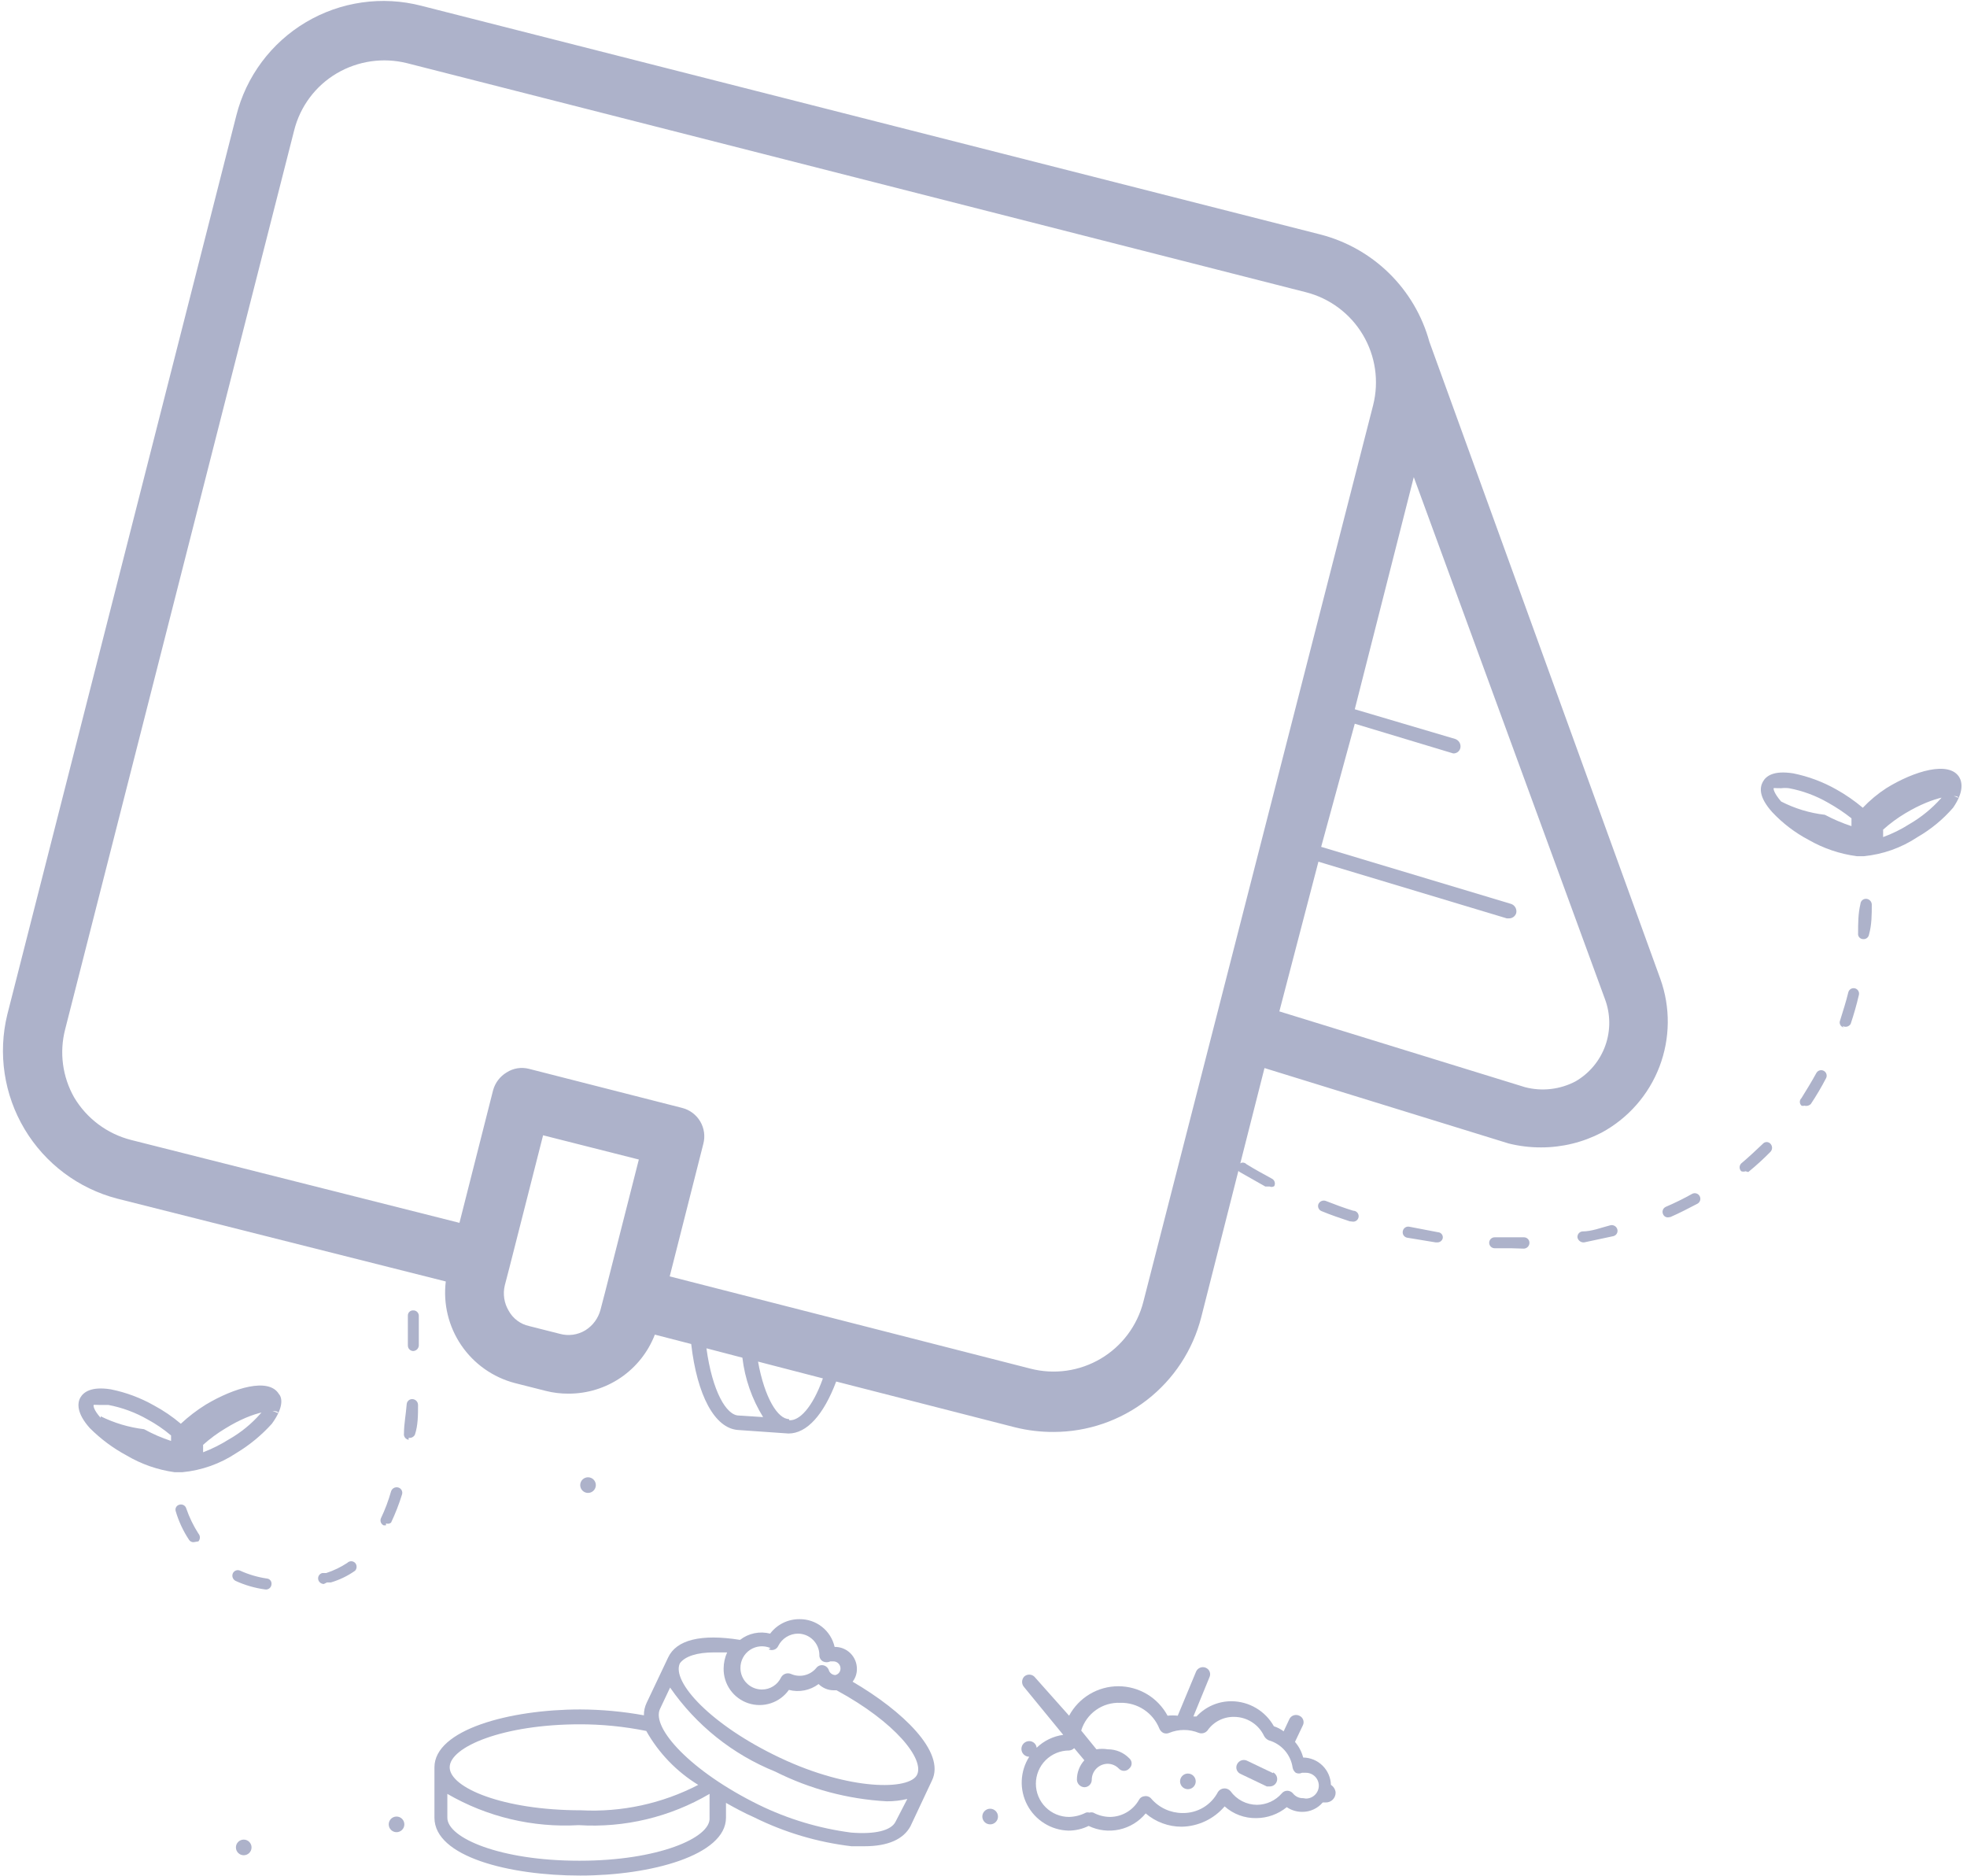 <svg width="151" height="144" viewBox="0 0 151 144" fill="none" xmlns="http://www.w3.org/2000/svg">
<path d="M150.411 59.66C149.631 58.37 146.931 59.18 144.801 60.5C144.144 60.927 143.54 61.431 143.001 62C142.367 61.466 141.684 60.993 140.961 60.59C139.932 60.009 138.819 59.594 137.661 59.36C136.131 59.12 135.561 59.57 135.321 60.02C135.081 60.47 135.021 61.19 136.041 62.33C136.846 63.189 137.789 63.909 138.831 64.46C139.976 65.119 141.24 65.547 142.551 65.72H143.061C144.541 65.579 145.963 65.075 147.201 64.25C148.23 63.658 149.153 62.897 149.931 62C150.741 60.83 150.651 60.08 150.411 59.66ZM136.731 61.52C136.161 60.86 136.131 60.53 136.161 60.5C136.191 60.47 136.161 60.5 136.731 60.5C136.93 60.476 137.131 60.476 137.331 60.5C138.386 60.697 139.401 61.073 140.331 61.61C140.962 61.961 141.564 62.362 142.131 62.81V62.81V63.41C141.427 63.179 140.745 62.888 140.091 62.54C138.919 62.404 137.78 62.059 136.731 61.52V61.52ZM149.001 61.28C148.301 62.065 147.481 62.733 146.571 63.26C145.939 63.662 145.265 63.994 144.561 64.25V63.68C145.089 63.206 145.661 62.784 146.271 62.42C148.581 61.04 150.171 60.98 150.321 61.19C150.471 61.4 149.451 60.62 149.001 61.28Z" fill="#ADB2CA"/>
<path d="M21.411 107C20.631 105.71 17.961 106.52 15.801 107.81C15.115 108.236 14.472 108.729 13.881 109.28C13.242 108.739 12.549 108.266 11.811 107.87C10.783 107.289 9.669 106.874 8.511 106.64C7.011 106.4 6.411 106.85 6.171 107.27C5.931 107.69 5.871 108.47 6.891 109.61C7.723 110.445 8.673 111.152 9.711 111.71C10.843 112.381 12.098 112.819 13.401 113H14.001C15.482 112.859 16.904 112.354 18.141 111.53C19.157 110.919 20.077 110.161 20.871 109.28C21.771 108.05 21.681 107.3 21.411 107ZM7.731 108.83C7.161 108.2 7.161 107.87 7.191 107.84C7.221 107.81 7.341 107.84 7.731 107.84H8.331C9.386 108.041 10.4 108.416 11.331 108.95C11.972 109.296 12.575 109.709 13.131 110.18V110.18V110.6C12.415 110.366 11.721 110.064 11.061 109.7C9.903 109.562 8.777 109.227 7.731 108.71V108.83ZM20.001 108.5C19.308 109.292 18.487 109.961 17.571 110.48C16.946 110.875 16.283 111.207 15.591 111.47V111.08V110.9C16.119 110.426 16.692 110.004 17.301 109.64C19.581 108.23 21.201 108.17 21.351 108.41C21.501 108.65 20.481 107.84 20.001 108.5Z" fill="#ADB2CA"/>
<path d="M116 95.81H114.74C114.629 95.81 114.522 95.766 114.443 95.687C114.365 95.608 114.32 95.501 114.32 95.39C114.32 95.332 114.332 95.275 114.355 95.222C114.378 95.169 114.411 95.121 114.454 95.082C114.496 95.043 114.546 95.012 114.6 94.993C114.655 94.974 114.713 94.966 114.77 94.97C115.52 94.97 116.27 94.97 116.99 94.97C117.045 94.97 117.1 94.981 117.151 95.002C117.202 95.023 117.248 95.054 117.287 95.093C117.326 95.132 117.357 95.178 117.378 95.229C117.399 95.28 117.41 95.335 117.41 95.39C117.411 95.504 117.367 95.615 117.289 95.698C117.211 95.782 117.104 95.832 116.99 95.84L116 95.81ZM121.52 95.36C121.422 95.351 121.328 95.311 121.253 95.247C121.178 95.182 121.125 95.096 121.1 95C121.092 94.945 121.094 94.888 121.108 94.834C121.122 94.78 121.146 94.729 121.179 94.684C121.213 94.64 121.255 94.602 121.303 94.574C121.352 94.546 121.405 94.527 121.46 94.52C122.21 94.52 122.93 94.22 123.65 94.04C123.761 94.021 123.875 94.045 123.969 94.106C124.064 94.167 124.132 94.261 124.16 94.37C124.188 94.477 124.172 94.591 124.115 94.687C124.059 94.782 123.967 94.852 123.86 94.88L121.61 95.36H121.52ZM110.21 95.36L108.02 95C107.964 94.989 107.911 94.968 107.864 94.936C107.817 94.904 107.777 94.863 107.746 94.816C107.715 94.768 107.695 94.715 107.685 94.659C107.675 94.603 107.677 94.545 107.69 94.49C107.701 94.434 107.723 94.381 107.754 94.334C107.786 94.287 107.827 94.247 107.875 94.216C107.922 94.185 107.976 94.164 108.032 94.155C108.088 94.145 108.145 94.147 108.2 94.16L110.39 94.58C110.447 94.583 110.503 94.598 110.554 94.625C110.605 94.652 110.649 94.69 110.683 94.736C110.717 94.781 110.741 94.834 110.753 94.89C110.764 94.946 110.764 95.004 110.75 95.06C110.724 95.15 110.668 95.228 110.592 95.282C110.516 95.337 110.424 95.364 110.33 95.36H110.21ZM103.61 93.74C102.89 93.5 102.17 93.26 101.45 92.96C101.347 92.92 101.264 92.841 101.219 92.739C101.174 92.638 101.171 92.523 101.21 92.42C101.257 92.315 101.342 92.231 101.448 92.187C101.554 92.142 101.673 92.14 101.78 92.18C102.47 92.45 103.19 92.72 103.88 92.93C103.992 92.93 104.099 92.974 104.177 93.053C104.256 93.132 104.3 93.239 104.3 93.35C104.3 93.461 104.256 93.568 104.177 93.647C104.099 93.726 103.992 93.77 103.88 93.77L103.61 93.74ZM128.06 93.44C127.978 93.446 127.896 93.426 127.826 93.383C127.756 93.34 127.702 93.276 127.67 93.2C127.645 93.149 127.631 93.094 127.628 93.037C127.625 92.98 127.634 92.923 127.653 92.87C127.673 92.817 127.703 92.768 127.742 92.727C127.781 92.686 127.828 92.653 127.88 92.63C128.567 92.336 129.238 92.006 129.89 91.64C129.99 91.584 130.107 91.57 130.217 91.601C130.327 91.632 130.42 91.706 130.475 91.805C130.531 91.904 130.545 92.022 130.514 92.132C130.483 92.241 130.41 92.334 130.31 92.39C129.62 92.75 128.93 93.11 128.24 93.41L128.06 93.44ZM97.34 91.07H97.13L95.12 89.93C95.049 89.852 95.009 89.751 95.009 89.645C95.009 89.539 95.049 89.438 95.12 89.36C95.157 89.321 95.201 89.29 95.25 89.269C95.299 89.247 95.352 89.236 95.405 89.236C95.459 89.236 95.512 89.247 95.561 89.269C95.61 89.29 95.654 89.321 95.69 89.36C96.32 89.75 96.98 90.11 97.64 90.47C97.69 90.495 97.734 90.53 97.77 90.573C97.806 90.615 97.833 90.664 97.849 90.717C97.866 90.77 97.872 90.826 97.867 90.882C97.862 90.937 97.846 90.991 97.82 91.04C97.768 91.076 97.707 91.098 97.644 91.103C97.581 91.109 97.518 91.097 97.46 91.07H97.34ZM134 89.9C133.894 89.939 133.777 89.939 133.67 89.9C133.63 89.861 133.599 89.814 133.577 89.763C133.555 89.711 133.544 89.656 133.544 89.6C133.544 89.544 133.555 89.489 133.577 89.437C133.599 89.386 133.63 89.339 133.67 89.3C134.24 88.82 134.78 88.31 135.32 87.8C135.357 87.756 135.403 87.721 135.455 87.696C135.506 87.672 135.563 87.659 135.62 87.659C135.678 87.659 135.734 87.672 135.786 87.696C135.838 87.721 135.884 87.756 135.92 87.8C135.994 87.882 136.035 87.989 136.035 88.1C136.035 88.211 135.994 88.317 135.92 88.4C135.379 88.951 134.809 89.472 134.21 89.96L134 89.9ZM138.53 84.86C138.453 84.89 138.367 84.89 138.29 84.86C138.251 84.823 138.22 84.779 138.199 84.73C138.177 84.681 138.167 84.629 138.167 84.575C138.167 84.522 138.177 84.469 138.199 84.42C138.22 84.371 138.251 84.326 138.29 84.29C138.68 83.66 139.07 83.03 139.43 82.37C139.482 82.271 139.571 82.196 139.678 82.162C139.785 82.128 139.901 82.138 140 82.19C140.1 82.242 140.175 82.331 140.208 82.438C140.242 82.545 140.232 82.661 140.18 82.76C139.826 83.44 139.435 84.101 139.01 84.74C138.944 84.804 138.862 84.849 138.772 84.871C138.682 84.892 138.588 84.888 138.5 84.86H138.53ZM141.53 78.86C141.474 78.847 141.421 78.822 141.376 78.787C141.33 78.751 141.293 78.706 141.267 78.654C141.241 78.602 141.227 78.546 141.226 78.488C141.225 78.43 141.237 78.373 141.26 78.32C141.47 77.63 141.71 76.91 141.89 76.16C141.918 76.053 141.988 75.961 142.083 75.905C142.179 75.849 142.293 75.833 142.4 75.86C142.507 75.888 142.599 75.958 142.655 76.053C142.712 76.149 142.728 76.263 142.7 76.37C142.52 77.15 142.31 77.87 142.07 78.59C142.04 78.642 141.999 78.687 141.95 78.723C141.901 78.759 141.846 78.785 141.787 78.799C141.728 78.813 141.667 78.815 141.608 78.805C141.548 78.795 141.491 78.773 141.44 78.74L141.53 78.86ZM143 72.08C142.946 72.076 142.893 72.062 142.845 72.037C142.797 72.012 142.755 71.977 142.721 71.934C142.687 71.892 142.662 71.843 142.649 71.791C142.635 71.738 142.632 71.684 142.64 71.63C142.64 70.88 142.64 70.13 142.82 69.38C142.824 69.325 142.839 69.271 142.863 69.221C142.888 69.172 142.922 69.128 142.964 69.091C143.006 69.055 143.055 69.028 143.107 69.01C143.16 68.993 143.215 68.986 143.27 68.99C143.384 68.998 143.491 69.048 143.569 69.132C143.647 69.216 143.691 69.326 143.69 69.44C143.69 70.19 143.69 70.97 143.48 71.72C143.473 71.775 143.455 71.829 143.426 71.877C143.398 71.925 143.361 71.967 143.316 72.001C143.271 72.034 143.22 72.059 143.166 72.072C143.112 72.086 143.056 72.088 143 72.08V72.08Z" fill="#ADB2CA"/>
<path d="M20.361 122C19.572 121.894 18.804 121.672 18.081 121.34C17.981 121.288 17.904 121.201 17.865 121.096C17.826 120.99 17.828 120.874 17.871 120.77C17.893 120.718 17.926 120.671 17.968 120.632C18.009 120.593 18.058 120.563 18.111 120.543C18.164 120.523 18.221 120.515 18.277 120.518C18.334 120.521 18.39 120.535 18.441 120.56C19.089 120.854 19.776 121.056 20.481 121.16C20.535 121.164 20.588 121.178 20.636 121.203C20.684 121.228 20.726 121.263 20.76 121.306C20.794 121.348 20.819 121.397 20.832 121.449C20.846 121.502 20.849 121.556 20.841 121.61C20.837 121.668 20.822 121.725 20.795 121.776C20.768 121.828 20.731 121.874 20.686 121.91C20.641 121.947 20.589 121.974 20.533 121.989C20.477 122.005 20.418 122.008 20.361 122V122ZM24.861 121.58C24.768 121.579 24.678 121.55 24.603 121.496C24.528 121.443 24.471 121.367 24.441 121.28C24.422 121.225 24.416 121.167 24.421 121.109C24.427 121.051 24.444 120.995 24.472 120.944C24.5 120.893 24.539 120.849 24.585 120.814C24.631 120.779 24.684 120.754 24.741 120.74H25.041C25.613 120.554 26.158 120.291 26.661 119.96C26.7 119.92 26.747 119.888 26.798 119.867C26.849 119.845 26.905 119.834 26.961 119.834C27.017 119.834 27.072 119.845 27.123 119.867C27.175 119.888 27.222 119.92 27.261 119.96C27.334 120.042 27.375 120.149 27.375 120.26C27.375 120.371 27.334 120.477 27.261 120.56C26.695 120.961 26.066 121.265 25.401 121.46H25.101L24.861 121.58ZM14.871 118.37C14.8 118.376 14.729 118.362 14.666 118.33C14.602 118.298 14.549 118.25 14.511 118.19C14.063 117.515 13.72 116.777 13.491 116C13.473 115.947 13.466 115.89 13.472 115.834C13.477 115.779 13.495 115.725 13.524 115.676C13.552 115.628 13.591 115.586 13.637 115.554C13.683 115.522 13.735 115.5 13.791 115.49C13.898 115.463 14.012 115.479 14.107 115.535C14.203 115.591 14.273 115.683 14.301 115.79C14.534 116.465 14.846 117.109 15.231 117.71C15.305 117.792 15.345 117.899 15.345 118.01C15.345 118.121 15.305 118.227 15.231 118.31L14.871 118.37ZM29.631 117.08H29.451C29.353 117.034 29.277 116.953 29.238 116.852C29.199 116.751 29.2 116.64 29.241 116.54C29.559 115.874 29.82 115.181 30.021 114.47C30.055 114.361 30.131 114.268 30.231 114.213C30.331 114.157 30.449 114.142 30.561 114.17C30.617 114.184 30.67 114.209 30.716 114.244C30.762 114.279 30.801 114.324 30.829 114.374C30.857 114.425 30.875 114.481 30.88 114.539C30.886 114.597 30.879 114.655 30.861 114.71C30.633 115.449 30.352 116.171 30.021 116.87C29.967 116.914 29.902 116.942 29.834 116.953C29.765 116.964 29.695 116.956 29.631 116.93V117.08ZM31.371 110.51C31.315 110.503 31.262 110.484 31.214 110.456C31.166 110.428 31.123 110.39 31.09 110.346C31.056 110.301 31.032 110.25 31.018 110.196C31.005 110.142 31.002 110.085 31.011 110.03C31.011 109.31 31.161 108.56 31.221 107.78C31.224 107.725 31.239 107.671 31.264 107.621C31.289 107.572 31.323 107.528 31.365 107.491C31.407 107.455 31.455 107.428 31.508 107.41C31.56 107.393 31.616 107.386 31.671 107.39C31.785 107.398 31.892 107.448 31.97 107.532C32.048 107.616 32.091 107.726 32.091 107.84C32.091 108.62 32.091 109.4 31.851 110.12C31.807 110.206 31.737 110.276 31.65 110.319C31.564 110.363 31.466 110.377 31.371 110.36V110.51ZM31.731 103.7C31.619 103.7 31.512 103.656 31.434 103.577C31.355 103.498 31.311 103.391 31.311 103.28C31.311 102.53 31.311 101.78 31.311 101C31.307 100.946 31.314 100.892 31.331 100.842C31.349 100.791 31.377 100.744 31.414 100.705C31.45 100.665 31.495 100.634 31.544 100.612C31.594 100.591 31.647 100.58 31.701 100.58C31.756 100.576 31.811 100.583 31.864 100.6C31.916 100.618 31.965 100.645 32.007 100.681C32.049 100.718 32.083 100.762 32.108 100.811C32.132 100.861 32.147 100.915 32.151 100.97C32.151 101.75 32.151 102.53 32.151 103.28C32.143 103.394 32.092 103.501 32.009 103.579C31.925 103.657 31.815 103.7 31.701 103.7H31.731Z" fill="#ADB2CA"/>
<path d="M65.451 129.08C65.665 128.806 65.781 128.468 65.781 128.12C65.785 127.894 65.743 127.67 65.659 127.461C65.574 127.252 65.448 127.061 65.289 126.902C65.129 126.742 64.939 126.616 64.73 126.532C64.52 126.447 64.296 126.406 64.071 126.41C63.933 125.799 63.59 125.254 63.098 124.866C62.607 124.479 61.997 124.272 61.371 124.28C60.935 124.277 60.505 124.375 60.114 124.568C59.723 124.761 59.383 125.042 59.121 125.39C58.724 125.288 58.31 125.278 57.91 125.361C57.509 125.444 57.133 125.618 56.811 125.87C53.811 125.39 51.921 125.87 51.291 127.22L49.641 130.7C49.497 130.999 49.425 131.328 49.431 131.66C47.817 131.367 46.181 131.216 44.541 131.21C39.111 131.21 33.351 132.77 33.351 135.65V139.52C33.351 142.52 39.111 143.96 44.541 143.96C49.971 143.96 55.731 142.4 55.731 139.52V138.38C56.421 138.77 57.141 139.16 57.891 139.49C60.235 140.652 62.762 141.402 65.361 141.71H66.351C68.181 141.71 69.351 141.17 69.891 140.18L71.541 136.67C72.621 134.48 69.261 131.3 65.451 129.08ZM59.001 126.59C59.067 126.625 59.14 126.646 59.215 126.651C59.289 126.656 59.364 126.646 59.435 126.62C59.506 126.595 59.57 126.555 59.624 126.503C59.679 126.452 59.722 126.389 59.751 126.32C59.892 126.043 60.107 125.81 60.371 125.647C60.636 125.483 60.94 125.394 61.251 125.39C61.683 125.39 62.098 125.56 62.407 125.863C62.715 126.166 62.893 126.578 62.901 127.01V127.01C62.893 127.112 62.914 127.214 62.962 127.304C63.01 127.394 63.082 127.469 63.171 127.52C63.259 127.565 63.357 127.588 63.456 127.588C63.555 127.588 63.652 127.565 63.741 127.52H63.981C64.054 127.52 64.127 127.535 64.194 127.564C64.262 127.593 64.323 127.635 64.373 127.689C64.424 127.742 64.463 127.805 64.488 127.874C64.514 127.943 64.525 128.017 64.521 128.09C64.517 128.202 64.477 128.309 64.407 128.396C64.336 128.483 64.239 128.544 64.131 128.57C64.015 128.568 63.903 128.529 63.811 128.459C63.719 128.389 63.653 128.291 63.621 128.18C63.587 128.089 63.531 128.009 63.457 127.946C63.384 127.883 63.295 127.839 63.201 127.82C63.1 127.8 62.996 127.809 62.9 127.846C62.804 127.884 62.721 127.947 62.661 128.03C62.43 128.308 62.114 128.503 61.762 128.584C61.409 128.666 61.04 128.629 60.711 128.48C60.574 128.425 60.422 128.423 60.284 128.472C60.146 128.522 60.031 128.621 59.961 128.75C59.829 129.029 59.621 129.264 59.361 129.429C59.101 129.594 58.799 129.681 58.491 129.68C58.053 129.68 57.633 129.506 57.324 129.197C57.014 128.887 56.841 128.468 56.841 128.03C56.838 127.755 56.904 127.483 57.033 127.239C57.162 126.996 57.35 126.789 57.579 126.637C57.809 126.484 58.073 126.392 58.348 126.368C58.622 126.345 58.898 126.39 59.151 126.5L59.001 126.59ZM54.711 126.83H55.821C55.645 127.216 55.553 127.636 55.551 128.06C55.539 128.65 55.718 129.228 56.059 129.709C56.4 130.19 56.886 130.549 57.447 130.734C58.007 130.918 58.612 130.918 59.172 130.734C59.733 130.55 60.219 130.191 60.561 129.71C60.95 129.812 61.357 129.824 61.752 129.746C62.147 129.668 62.519 129.502 62.841 129.26C63.144 129.562 63.553 129.734 63.981 129.74H64.221C68.751 132.2 70.971 135.02 70.401 136.22C69.831 137.42 65.241 137.45 59.901 134.93C54.561 132.41 51.531 129.08 52.191 127.67C52.581 127.13 53.511 126.83 54.831 126.83H54.711ZM44.421 132.35C46.163 132.344 47.902 132.515 49.611 132.86C50.566 134.557 51.94 135.983 53.601 137C50.827 138.438 47.721 139.111 44.601 138.95C38.601 138.95 34.521 137.21 34.521 135.65C34.521 134.09 38.601 132.35 44.541 132.35H44.421ZM44.421 142.82C38.421 142.82 34.341 141.08 34.341 139.52V137.69C37.393 139.461 40.898 140.295 44.421 140.09C47.935 140.311 51.435 139.475 54.471 137.69V139.52C54.591 141.08 50.451 142.82 44.541 142.82H44.421ZM68.751 139.82C68.421 140.51 67.161 140.81 65.331 140.66C62.871 140.339 60.479 139.619 58.251 138.53C53.001 135.95 50.001 132.62 50.661 131.18L51.441 129.53C53.443 132.422 56.248 134.665 59.511 135.98C62.174 137.319 65.084 138.096 68.061 138.26C68.596 138.265 69.13 138.204 69.651 138.08L68.751 139.82Z" fill="#ADB2CA"/>
<path d="M45.141 114.59C45.472 114.59 45.74 114.321 45.74 113.99C45.74 113.659 45.472 113.39 45.141 113.39C44.809 113.39 44.541 113.659 44.541 113.99C44.541 114.321 44.809 114.59 45.141 114.59Z" fill="#ADB2CA"/>
<path d="M30.441 140.63C30.772 140.63 31.041 140.361 31.041 140.03C31.041 139.699 30.772 139.43 30.441 139.43C30.11 139.43 29.841 139.699 29.841 140.03C29.841 140.361 30.11 140.63 30.441 140.63Z" fill="#ADB2CA"/>
<path d="M18.71 142.4C19.042 142.4 19.31 142.131 19.31 141.8C19.31 141.469 19.042 141.2 18.71 141.2C18.379 141.2 18.11 141.469 18.11 141.8C18.11 142.131 18.379 142.4 18.71 142.4Z" fill="#ADB2CA"/>
<path d="M97.73 136.1L95.72 135.14C95.584 135.078 95.43 135.072 95.29 135.122C95.15 135.173 95.035 135.276 94.97 135.41C94.935 135.476 94.914 135.549 94.909 135.624C94.904 135.699 94.914 135.774 94.94 135.844C94.965 135.915 95.005 135.98 95.057 136.034C95.108 136.088 95.171 136.131 95.24 136.16L97.25 137.12H97.49C97.617 137.117 97.74 137.071 97.838 136.99C97.936 136.909 98.004 136.798 98.032 136.674C98.06 136.55 98.045 136.42 97.99 136.305C97.935 136.19 97.844 136.097 97.73 136.04V136.1Z" fill="#ADB2CA"/>
<path d="M76.011 138.83C75.892 138.83 75.776 138.865 75.677 138.931C75.579 138.997 75.502 139.091 75.456 139.2C75.411 139.31 75.399 139.431 75.422 139.547C75.445 139.663 75.502 139.77 75.586 139.854C75.67 139.938 75.777 139.995 75.894 140.018C76.01 140.042 76.131 140.03 76.24 139.984C76.35 139.939 76.444 139.862 76.51 139.763C76.576 139.665 76.611 139.549 76.611 139.43C76.611 139.271 76.547 139.118 76.435 139.006C76.322 138.893 76.17 138.83 76.011 138.83V138.83Z" fill="#ADB2CA"/>
<path d="M91.191 136.13C91.072 136.13 90.956 136.165 90.858 136.231C90.759 136.297 90.682 136.391 90.636 136.5C90.591 136.61 90.579 136.731 90.602 136.847C90.626 136.963 90.683 137.07 90.766 137.154C90.85 137.238 90.957 137.295 91.074 137.318C91.19 137.342 91.311 137.33 91.42 137.284C91.53 137.239 91.624 137.162 91.69 137.063C91.756 136.965 91.791 136.849 91.791 136.73C91.791 136.571 91.728 136.418 91.615 136.306C91.502 136.193 91.35 136.13 91.191 136.13Z" fill="#ADB2CA"/>
<path d="M102.171 137C102.155 136.443 101.925 135.913 101.528 135.522C101.131 135.13 100.598 134.908 100.041 134.9V134.9C99.925 134.457 99.709 134.047 99.411 133.7L100.011 132.44C100.046 132.374 100.066 132.301 100.072 132.226C100.077 132.151 100.066 132.076 100.041 132.006C100.015 131.935 99.976 131.87 99.924 131.816C99.872 131.762 99.81 131.719 99.741 131.69C99.609 131.626 99.457 131.615 99.317 131.66C99.178 131.704 99.061 131.801 98.991 131.93L98.541 132.89C98.314 132.719 98.061 132.587 97.791 132.5C97.468 131.923 96.998 131.441 96.429 131.104C95.86 130.767 95.212 130.586 94.551 130.58C94.044 130.576 93.542 130.678 93.077 130.879C92.612 131.081 92.194 131.377 91.851 131.75H91.611L92.841 128.75C92.875 128.682 92.894 128.607 92.897 128.531C92.901 128.455 92.888 128.378 92.859 128.308C92.831 128.237 92.788 128.173 92.733 128.12C92.678 128.067 92.612 128.026 92.541 128C92.405 127.949 92.255 127.952 92.121 128.008C91.987 128.063 91.88 128.168 91.821 128.3L90.411 131.69C90.151 131.661 89.89 131.661 89.631 131.69C89.264 131.007 88.719 130.435 88.053 130.037C87.387 129.639 86.626 129.429 85.851 129.429C85.075 129.429 84.314 129.639 83.648 130.037C82.983 130.435 82.437 131.007 82.071 131.69L79.401 128.69C79.295 128.591 79.156 128.536 79.011 128.536C78.866 128.536 78.726 128.591 78.621 128.69C78.519 128.801 78.463 128.945 78.463 129.095C78.463 129.245 78.519 129.389 78.621 129.5L81.621 133.16C80.852 133.264 80.138 133.611 79.581 134.15C79.566 134.009 79.499 133.879 79.394 133.785C79.288 133.691 79.152 133.639 79.011 133.64C78.852 133.64 78.699 133.703 78.586 133.816C78.474 133.928 78.411 134.081 78.411 134.24C78.411 134.399 78.474 134.552 78.586 134.664C78.699 134.777 78.852 134.84 79.011 134.84C78.661 135.39 78.463 136.022 78.436 136.674C78.41 137.325 78.557 137.971 78.862 138.547C79.166 139.124 79.618 139.609 80.172 139.953C80.725 140.298 81.359 140.49 82.011 140.51C82.551 140.512 83.085 140.389 83.571 140.15C84.303 140.504 85.132 140.601 85.927 140.427C86.721 140.253 87.433 139.817 87.951 139.19C88.719 139.849 89.698 140.211 90.711 140.21C91.34 140.199 91.959 140.054 92.528 139.785C93.097 139.516 93.603 139.129 94.011 138.65C94.678 139.246 95.546 139.568 96.441 139.55C97.294 139.547 98.12 139.25 98.781 138.71C99.135 138.949 99.553 139.075 99.981 139.07C100.277 139.071 100.571 139.007 100.84 138.882C101.11 138.758 101.349 138.576 101.541 138.35H101.751C101.854 138.354 101.958 138.337 102.054 138.299C102.151 138.262 102.238 138.204 102.312 138.131C102.385 138.058 102.442 137.97 102.48 137.873C102.518 137.777 102.535 137.674 102.531 137.57C102.517 137.454 102.478 137.343 102.415 137.244C102.353 137.145 102.269 137.062 102.171 137V137ZM100.041 138.02C99.892 138.025 99.743 137.995 99.608 137.932C99.473 137.87 99.354 137.776 99.261 137.66C99.21 137.597 99.146 137.546 99.073 137.51C99.001 137.474 98.921 137.453 98.841 137.45C98.754 137.446 98.668 137.464 98.59 137.5C98.512 137.537 98.443 137.592 98.391 137.66C98.154 137.93 97.864 138.147 97.538 138.297C97.213 138.446 96.859 138.526 96.501 138.53C96.102 138.529 95.709 138.433 95.354 138.251C95 138.068 94.693 137.804 94.461 137.48C94.402 137.411 94.328 137.356 94.245 137.32C94.162 137.283 94.071 137.266 93.981 137.27C93.885 137.273 93.791 137.3 93.708 137.347C93.624 137.394 93.553 137.46 93.501 137.54C93.243 138.038 92.85 138.454 92.368 138.741C91.885 139.027 91.332 139.172 90.771 139.16C90.314 139.158 89.864 139.058 89.45 138.866C89.036 138.675 88.668 138.396 88.371 138.05C88.309 137.978 88.229 137.923 88.14 137.892C88.05 137.86 87.954 137.853 87.861 137.87C87.773 137.875 87.689 137.903 87.615 137.95C87.542 137.997 87.482 138.063 87.441 138.14C87.219 138.536 86.897 138.866 86.508 139.098C86.118 139.33 85.674 139.454 85.221 139.46C84.77 139.457 84.327 139.344 83.931 139.13C83.833 139.1 83.728 139.1 83.631 139.13C83.543 139.104 83.449 139.104 83.361 139.13C82.961 139.335 82.52 139.448 82.071 139.46C81.394 139.46 80.746 139.191 80.267 138.713C79.789 138.235 79.521 137.586 79.521 136.91C79.521 136.234 79.789 135.585 80.267 135.107C80.746 134.629 81.394 134.36 82.071 134.36C82.218 134.35 82.357 134.286 82.461 134.18L83.241 135.11C82.87 135.521 82.667 136.056 82.671 136.61C82.678 136.759 82.74 136.9 82.846 137.005C82.951 137.11 83.092 137.173 83.241 137.18C83.392 137.18 83.537 137.12 83.644 137.013C83.751 136.906 83.811 136.761 83.811 136.61C83.811 136.284 83.94 135.971 84.171 135.74C84.402 135.51 84.714 135.38 85.041 135.38C85.357 135.385 85.659 135.514 85.881 135.74C85.931 135.797 85.994 135.844 86.064 135.875C86.133 135.907 86.209 135.923 86.286 135.923C86.362 135.923 86.438 135.907 86.508 135.875C86.578 135.844 86.64 135.797 86.691 135.74C86.747 135.692 86.793 135.632 86.824 135.565C86.856 135.498 86.872 135.424 86.872 135.35C86.872 135.276 86.856 135.202 86.824 135.135C86.793 135.068 86.747 135.008 86.691 134.96C86.476 134.74 86.22 134.565 85.936 134.446C85.653 134.328 85.348 134.268 85.041 134.27C84.753 134.222 84.459 134.222 84.171 134.27L83.001 132.83C83.193 132.192 83.593 131.637 84.136 131.251C84.679 130.865 85.335 130.672 86.001 130.7C86.643 130.685 87.275 130.866 87.811 131.22C88.347 131.574 88.762 132.083 89.001 132.68C89.059 132.821 89.165 132.938 89.301 133.01C89.372 133.041 89.448 133.056 89.526 133.056C89.603 133.056 89.68 133.041 89.751 133.01C90.481 132.71 91.3 132.71 92.031 133.01C92.146 133.051 92.271 133.055 92.389 133.023C92.507 132.991 92.612 132.924 92.691 132.83C92.918 132.501 93.223 132.232 93.579 132.049C93.935 131.866 94.33 131.774 94.731 131.78C95.216 131.78 95.691 131.918 96.1 132.179C96.509 132.439 96.835 132.811 97.041 133.25C97.121 133.397 97.247 133.513 97.401 133.58C97.876 133.715 98.303 133.985 98.628 134.358C98.953 134.731 99.162 135.19 99.231 135.68C99.261 135.834 99.347 135.973 99.471 136.07C99.545 136.107 99.627 136.126 99.711 136.126C99.794 136.126 99.876 136.107 99.951 136.07H100.251C100.513 136.07 100.765 136.174 100.951 136.36C101.136 136.546 101.241 136.797 101.241 137.06C101.241 137.323 101.136 137.574 100.951 137.76C100.765 137.946 100.513 138.05 100.251 138.05L100.041 138.02Z" fill="#ADB2CA"/>
<path d="M127.461 75.14L109.731 26.24C109.185 24.245 108.12 22.431 106.644 20.981C105.168 19.532 103.335 18.5 101.331 17.99L32.331 0.44C30.845 0.058 29.299 -0.028 27.781 0.19C26.262 0.407 24.802 0.922 23.483 1.705C22.164 2.488 21.014 3.525 20.097 4.754C19.18 5.984 18.515 7.383 18.141 8.87L0.561 77.87C-0.169 80.86 0.306 84.018 1.883 86.661C3.46 89.304 6.013 91.222 8.991 92L34.221 98.36C34.012 100.083 34.435 101.822 35.412 103.257C36.388 104.691 37.852 105.722 39.531 106.16L41.901 106.76C42.469 106.904 43.054 106.974 43.641 106.97C45.074 106.975 46.476 106.545 47.66 105.736C48.844 104.927 49.754 103.778 50.271 102.44L53.061 103.16C53.511 107.09 54.861 109.64 56.661 109.76L60.531 110.03C61.941 110.03 63.231 108.59 64.191 106.04L77.901 109.55C78.881 109.796 79.889 109.917 80.901 109.91C83.493 109.905 86.011 109.039 88.058 107.448C90.105 105.857 91.566 103.631 92.211 101.12L97.071 81.98L115.821 87.77C116.635 87.972 117.471 88.072 118.311 88.07C119.93 88.07 121.525 87.679 122.961 86.93C124.995 85.826 126.568 84.031 127.393 81.868C128.218 79.705 128.242 77.319 127.461 75.14V75.14ZM46.461 99.14L46.101 100.52C45.931 101.181 45.511 101.751 44.931 102.11C44.641 102.285 44.319 102.399 43.983 102.446C43.648 102.492 43.307 102.47 42.981 102.38L40.611 101.78C40.282 101.707 39.974 101.565 39.705 101.363C39.436 101.161 39.213 100.905 39.051 100.61C38.699 100.024 38.592 99.324 38.751 98.66L39.111 97.28L41.691 87.14L49.041 89L46.461 99.14ZM56.721 108.65C55.761 108.65 54.681 106.79 54.231 103.49L56.991 104.21C57.181 105.828 57.724 107.384 58.581 108.77L56.721 108.65ZM60.561 108.92C59.721 108.92 58.701 107.33 58.191 104.51L63.171 105.8C62.361 108.08 61.341 109.07 60.591 109.01L60.561 108.92ZM87.771 99.92C87.54 100.827 87.132 101.68 86.571 102.429C86.01 103.178 85.306 103.809 84.501 104.285C83.695 104.762 82.804 105.075 81.877 105.206C80.95 105.337 80.007 105.284 79.101 105.05L51.411 97.97L53.991 87.8C54.067 87.512 54.086 87.212 54.046 86.918C54.006 86.623 53.907 86.338 53.757 86.082C53.606 85.825 53.406 85.601 53.168 85.422C52.93 85.243 52.659 85.113 52.371 85.04L40.611 82.04C40.322 81.965 40.022 81.95 39.727 81.996C39.433 82.043 39.152 82.15 38.901 82.31C38.385 82.616 38.008 83.111 37.851 83.69L35.271 93.86L10.071 87.5C9.161 87.269 8.307 86.862 7.555 86.301C6.804 85.74 6.17 85.036 5.691 84.23C4.792 82.645 4.545 80.774 5.001 79.01L22.581 10.01C22.808 9.1 23.215 8.244 23.776 7.492C24.337 6.74 25.042 6.107 25.851 5.63C27.479 4.672 29.418 4.392 31.251 4.85L100.251 22.43C102.084 22.897 103.657 24.072 104.624 25.698C105.592 27.323 105.874 29.266 105.411 31.1L87.771 99.92ZM120.951 83C119.762 83.626 118.382 83.787 117.081 83.45L98.211 77.63L101.211 66.14L115.671 70.49H115.851C115.97 70.49 116.087 70.452 116.183 70.382C116.28 70.312 116.353 70.213 116.391 70.1C116.429 69.953 116.41 69.797 116.337 69.663C116.265 69.529 116.145 69.428 116.001 69.38L101.421 65L104.001 55.55L111.561 57.83C111.681 57.835 111.8 57.799 111.898 57.728C111.996 57.657 112.067 57.556 112.101 57.44C112.139 57.293 112.12 57.137 112.047 57.003C111.975 56.87 111.855 56.768 111.711 56.72L104.001 54.44L108.531 36.62L123.201 76.67C123.637 77.821 123.65 79.089 123.238 80.248C122.826 81.408 122.015 82.383 120.951 83V83Z" fill="#ADB2CA"/>
</svg>
